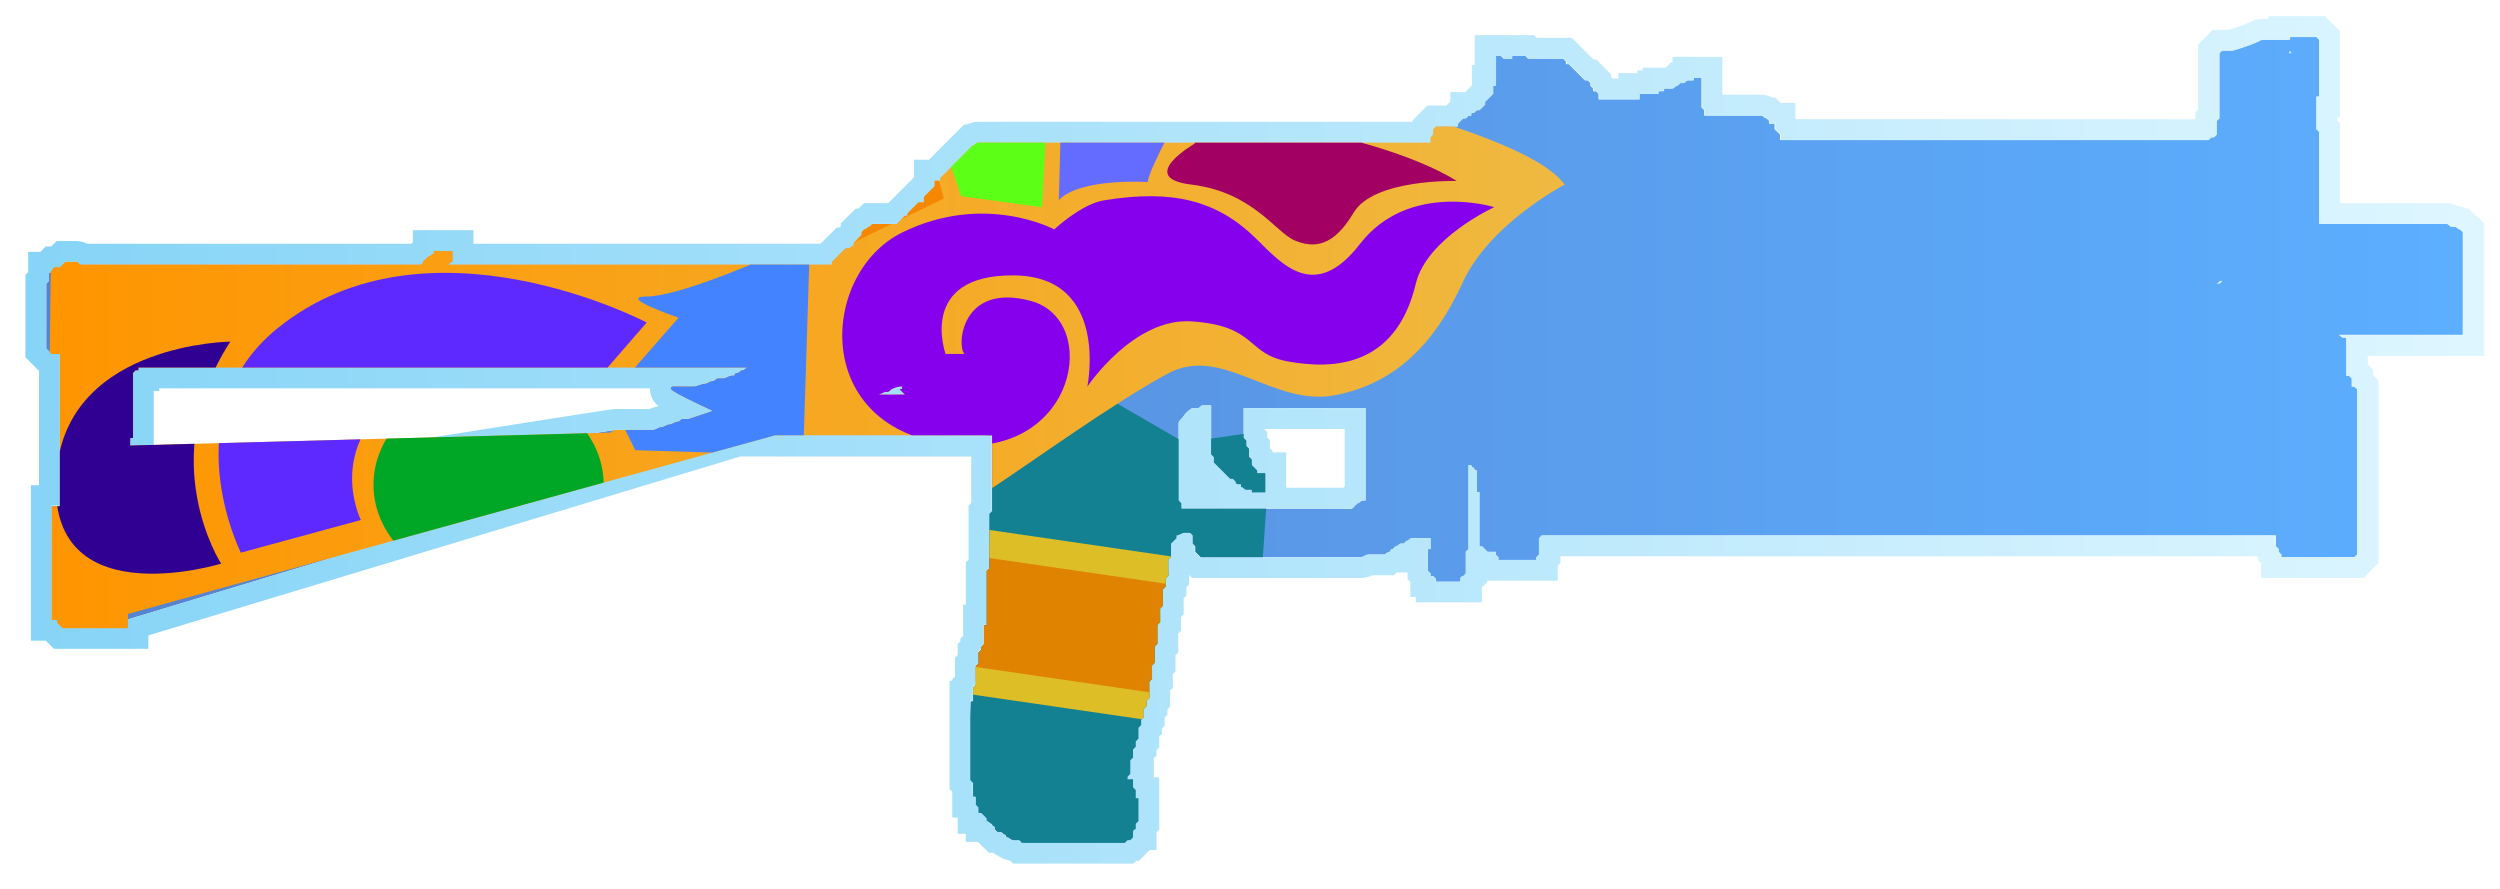 <?xml version="1.0" encoding="utf-8"?>
<!-- Generator: Adobe Illustrator 16.0.0, SVG Export Plug-In . SVG Version: 6.00 Build 0)  -->
<!DOCTYPE svg PUBLIC "-//W3C//DTD SVG 1.0//EN" "http://www.w3.org/TR/2001/REC-SVG-20010904/DTD/svg10.dtd">
<svg version="1.0" id="图层_1" xmlns="http://www.w3.org/2000/svg" xmlns:xlink="http://www.w3.org/1999/xlink" x="0px" y="0px"
	 width="90px" height="32px" viewBox="0 0 90 32" enable-background="new 0 0 90 32" xml:space="preserve">
<g>
	<g>
		<linearGradient id="SVGID_1_" gradientUnits="userSpaceOnUse" x1="1.666" y1="15.816" x2="89.026" y2="15.816">
			<stop  offset="0" style="stop-color:#5782CE"/>
			<stop  offset="0.99" style="stop-color:#5CAEFF"/>
		</linearGradient>
		<path fill="url(#SVGID_1_)" d="M88.56,8.257c-0.098,0-0.098-0.097-0.194-0.097h-0.099c-0.097,0-0.097-0.098-0.195-0.098
			c-1.56,0-3.022,0-4.583,0V7.964V7.867V7.77V7.672V7.575V7.477V7.379V7.282V7.185V7.087V6.989V6.892V6.794V6.697V6.599V6.501V6.404
			V6.306V6.209V6.112V6.014V5.917V5.819V5.722V5.624V5.526V5.429V5.331V5.234V5.136V5.039V4.941V4.843V4.746l-0.098-0.097V4.551
			V4.454V4.356V4.259V4.161V4.063V3.966V3.868V3.771V3.673V3.576V3.478h0.098V3.38V3.283V3.186V3.089V2.991V2.894V2.796V2.699V2.601
			V2.503V2.406V2.309V2.211V2.113V2.016V1.918V1.821V1.723V1.625V1.528V1.431l-0.098-0.097h-0.098h-0.098h-0.098
			c-0.195,0-0.391,0-0.585,0c0,0,0,0-0.098,0v0.097c-0.39,0-0.683,0-0.976,0c-0.097,0-0.097,0.098-1.072,0.39
			c-0.098,0-0.195,0-0.292,0h-0.099L79.88,1.918v0.098v0.098v0.098v0.098v0.097v0.098v0.098v0.098v0.098v0.097v0.098v0.098v0.097
			v0.098V3.38v0.098v0.098v0.098v0.098v0.097v0.098v0.098v0.098v0.098l-0.099,0.097v0.098v0.098v0.098v0.097v0.097l-0.097,0.098
			h-0.098l-0.098,0.098c-5.07,0-10.239,0-15.312,0h-0.097V4.941V4.843l-0.098-0.097l-0.098-0.097V4.551V4.454h-0.097H63.69V4.356
			l-0.097-0.097c-0.098,0-0.098-0.098-0.195-0.098s-0.098,0-0.195,0h-0.098c-0.585,0-1.17,0-1.755,0V4.063V3.966l-0.099-0.098V3.771
			V3.673V3.576V3.478V3.38V3.283V3.186V3.089V2.991V2.894V2.796h-0.097c0,0,0,0-0.098,0H60.96v0.097c-0.098,0-0.098,0-0.195,0
			c-0.097,0-0.097,0.098-0.194,0.098h-0.098l-0.098,0.098c-0.098,0-0.098,0.097-0.195,0.097c-0.097,0-0.097,0-0.195,0h-0.097v0.098
			c-0.099,0-0.099,0-0.195,0V3.38c-0.098,0-0.098,0-0.195,0s-0.098,0-0.195,0s-0.098,0-0.194,0H59.01v0.098v0.098
			c-0.488,0-0.976,0-1.463,0V3.478V3.38l-0.098-0.097c0,0,0,0-0.098,0V3.186l-0.098-0.097V2.991l-0.097-0.098h-0.099l-0.097-0.097
			l-0.099-0.098l-0.097-0.098l-0.098-0.098l-0.098-0.098l-0.098-0.097h-0.098V2.211l-0.098-0.098c0,0,0,0-1.267,0l-0.098-0.098
			h-0.098c-0.097,0-0.195,0-0.292,0c0,0,0,0-0.098,0v0.098h-0.098c-0.097,0-0.097,0-0.195,0l-0.097-0.098h-0.099h-0.097v1.073
			c0,0,0,0-0.098,0v0.097v0.098V3.38l-0.098,0.098l-0.098,0.098l-0.098,0.098v0.098l-0.098,0.097l-0.097,0.098h-0.099l-0.097,0.098
			h-0.099v0.098h-0.097L52.77,4.259h-0.099l-0.097,0.097l-0.099,0.098v0.098c-0.097,0-0.292,0-0.39,0h-0.098h-0.098h-0.097h-0.099
			l-0.097,0.098v0.097v0.097L51.5,4.941v0.098v0.098c-5.266,0-10.629,0-15.896,0h-0.097h-0.098c-0.098,0-0.098,0-0.195,0
			s-0.098,0.098-0.194,0.098l-0.098,0.097l-0.098,0.098l-0.098,0.098l-0.098,0.098l-0.097,0.098l-0.098,0.097l-0.098,0.098
			l-0.098,0.098l-0.098,0.098l-0.097,0.098l-0.098,0.097l-0.098,0.098v0.098h-0.098h-0.098v0.098v0.098l-0.097,0.097l-0.097,0.098
			l-0.098,0.098l-0.098,0.098v0.098v0.097h-0.098h-0.097l-0.098,0.098l-0.098,0.098l-0.098,0.098l-0.098,0.098V7.77h-0.097
			l-0.098,0.097l-0.098,0.098l-0.098,0.098c-0.195,0-0.487,0-0.682,0h-0.098h-0.098L31.313,8.16c-0.098,0-0.098,0.097-0.195,0.097
			l-0.098,0.098v0.098L30.923,8.55l-0.098,0.098l-0.098,0.097v0.098c-0.097,0-0.097,0.098-0.195,0.098h-0.098l-0.097,0.098
			L30.24,9.135l-0.097,0.097L30.045,9.33l-0.098,0.097v0.098c-0.195,0-0.39,0-0.585,0h-0.098h-0.097c-0.39,0-0.78,0-1.17,0H27.9
			h-0.098c-0.682,0-1.268,0-1.951,0h-0.097c-0.292,0-0.585,0-0.975,0h-0.098c-0.975,0-1.951,0-2.926,0h-0.098
			c-0.098,0-0.195,0-0.292,0h-0.098c-0.877,0-1.853,0-2.731,0H18.44c-0.098,0-0.293,0-0.391,0h-0.097c-0.097,0-0.292,0-0.39,0
			h-0.097c-0.195,0-0.293,0-0.488,0c-0.098,0-0.195,0-0.293,0h-0.098H16.49h-0.097h-0.098c-0.098,0-0.098,0-0.098,0H16.1
			c0.098,0,0.098-0.098,0.195-0.098V9.33V9.232V9.135V9.038c0,0,0,0-0.098,0H16.1c-0.097,0-0.097,0-0.195,0s-0.098,0-0.195,0h-0.098
			v0.098c-0.097,0-0.097,0.097-0.195,0.097L15.319,9.33l-0.098,0.097c0,0,0,0.098-0.098,0.098h-0.097c-0.098,0-0.098,0-0.195,0
			c-0.098,0-0.098,0-0.195,0H14.54c-1.073,0-2.146,0-3.219,0h-0.098c-0.195,0-0.39,0-0.585,0c-0.098,0-0.098,0-0.195,0
			c-2.048,0-3.998,0-5.949,0c-0.488,0-1.073,0-1.561,0c-0.097,0-0.097-0.098-0.195-0.098c0,0,0,0-0.098,0c0,0,0,0-0.098,0H2.446
			H2.349L2.251,9.525L2.154,9.623H2.056H1.958L1.861,9.72c0,0,0,0.098-0.098,0.098v0.098v0.098v0.098l-0.098,0.097v0.098v0.098V10.5
			v0.098v0.097v0.098v0.098v0.097v0.098v0.097v0.098v0.098v0.098v0.098v0.097v0.098v0.098v0.098v0.098v0.097v0.098v0.098v0.097
			v0.098l0.098,0.097l0.098,0.098c0.097,0,0.097,0,0.195,0h0.098c0,0.098,0,0.098,0,0.098v0.098v0.098v0.097v0.098v0.098v0.098
			v0.098v0.097v0.098v0.098v0.098v0.097v0.097v0.097v0.098v0.098v0.098v0.097v0.098v0.098v0.098v0.098v0.097v0.098v0.099v0.097
			v0.099v0.097v0.099v0.097v0.098v0.098v0.098v0.098v0.098v0.096v0.098v0.098v0.098v0.098v0.098v0.098v0.098v0.098v0.098v0.098
			v0.098v0.098v0.098v0.098v0.096v0.098v0.098v0.098v0.098c-0.098,0-0.098,0-0.195,0H1.861v3.998v0.098c0.097,0,0.097,0,0.195,0
			v0.098l0.098,0.098l0.098,0.098h0.098h0.097h0.097h0.098h0.098h0.098h0.195h0.098h0.098h0.098h0.097h0.098h0.098h0.098h0.39h0.098
			h0.098h0.097h0.098h0.098c0,0,0-0.01,0.033-2.342H4.592c0-0.098,0-0.098,0-0.098h0.035C4.629,20,4.631,19.844,4.634,19.668H4.592
			c0,0,0.002-0.002,0.042-0.043c0.014-0.949,0.031-2.199,0.055-3.858h0.098v-1.658v-0.682l0.097-0.098h0.098v-0.098
			c7.314,0,14.628,0,21.943,0c-0.098,0-0.098,0.098-0.195,0.098c-0.098,0-0.098,0.098-0.195,0.098s-0.098,0.098-0.098,0.098
			c-0.098,0-0.098,0-0.098,0c-0.097,0-0.195,0.097-0.292,0.097s-0.098,0-0.195,0c-0.097,0-0.097,0.098-0.194,0.098
			c-0.098,0-0.195,0.098-0.293,0.098c-0.097,0-0.292,0.098-0.39,0.098s-0.098,0-0.195,0h-0.098c-0.098,0-0.098,0-0.195,0
			s-0.195,0-0.292,0c-0.097,0.097-0.195,0.097,1.463,0.877l-0.878,0.292c-0.098,0-0.098,0-0.098,0h-0.098
			c-0.098,0-0.098,0.098-0.195,0.098c-0.097,0-0.195,0.099-0.292,0.099c-0.098,0-0.195,0.097-0.292,0.097
			c-0.098,0-0.195,0.099-0.293,0.099s-0.098,0-0.195,0h-0.098c-0.098,0-0.195,0-0.293,0c-0.097,0-0.097,0-0.195,0
			c-0.097,0-0.097,0-0.097,0c-0.098,0-0.098,0-0.195,0h-0.097h-0.098h-0.098c-0.098,0-17.533,2.768-17.63,2.768
			c-0.097,0-0.074,4.133-0.172,4.133l22.191-6.705h-4.486h0.098h0.098h0.098h0.098h0.097h0.098h0.097h0.098h0.098h0.097h0.098h0.098
			h0.098h0.098h0.097h0.098h0.098h0.098h0.098h0.097h0.098h0.097h0.098h0.098h0.097h0.098h0.098h0.098h0.098h0.097h0.098h0.098
			c0,0,0,0,0.098,0h0.098h0.097h0.098h0.098h0.097h0.098h0.097h0.098h0.098h0.098h0.098h0.097h0.098h0.098h0.098h0.098h0.097h0.098
			h0.098h0.098h0.097h0.097h0.098h0.098h0.098h0.098H27.9h0.098h0.098h0.098h0.098h0.097h0.098h0.098h0.098h0.097h0.097h0.097h0.098
			h0.098h0.098h0.097h0.098h0.098h0.098h0.098h0.097h0.098h0.098h0.098h0.098h0.097h0.097h0.098h0.098h0.098h0.097h0.098h0.098
			h0.098h0.098h0.097h0.098h0.098h0.098h0.098h0.097h0.098h0.097h0.098h0.098h0.097h0.098h0.098h0.098c0.098,0,0.195,0,0.292,0
			h0.098h0.098h0.39h0.097c0.195,0,0.39,0,0.488,0h0.098h0.097h0.098h0.098h0.098h0.098h0.097h0.098h0.098h0.098h0.097h0.097h0.098
			h0.098h0.098h0.098h0.097v0.097v1.659v0.293v0.096v0.098v0.1v0.096v0.098v0.098V18.4l-0.097,0.098v0.098v0.098v0.098v0.098v0.098
			v0.098v0.098v0.096v0.1v0.096v0.098v0.098v0.096v0.1v0.098v0.098v0.096v0.098v0.098v0.1l-0.098,0.096v0.098v0.098v0.098v0.098
			v0.098v0.098v0.096v0.1v0.098v0.098v0.096v0.098v0.098v0.1v0.096v0.098v0.098v0.098v0.098v0.098h-0.098v0.098v0.096v0.1v0.098
			v0.098v0.096v0.098l-0.098,0.098v0.1l-0.098,0.096v0.098v0.098v0.098v0.098l-0.097,0.098v0.098v0.096v0.1v0.098v0.098v0.096v0.098
			l-0.097,0.098v0.1v0.096v0.098v0.098v0.098h-0.098v0.098v0.098v0.098v0.098v0.098v0.098v0.098v0.096v0.098v0.098v0.1v0.096v0.098
			v0.098v0.098v0.098v0.098v0.098v0.098v0.098v0.098v0.098v0.096v0.098v0.098v0.1v0.096v0.098v0.098l0.098,0.098v0.098v0.098v0.098
			v0.098v0.098h0.097v0.098v0.098v0.096l0.097,0.098v0.098v0.1h0.098l0.098,0.096l0.098,0.098v0.098
			c0.098,0,0.098,0.098,0.195,0.098c0,0,0,0.098,0.098,0.098v0.098l0.098,0.098h0.098c0.098,0,0.098,0.098,0.195,0.098
			c0,0,0,0.098,0.098,0.098c0,0,0.098,0.098,0.195,0.098s0.098,0,0.194,0l0.098,0.098c0.098,0,0.098,0,0.195,0s0.098,0,0.195,0
			c0,0,0,0,0.098,0s0.195,0,0.293,0c0.097,0,0.097,0,0.195,0c0.195,0,0.39,0,0.585,0c0,0,0,0,0.098,0c0.292,0,0.683,0,1.073,0
			c0,0,0,0,0.097,0c0.292,0,0.487,0,0.682,0c0,0,0,0,0.098,0h0.098l0.097-0.098h0.098l0.098-0.098v-0.098v-0.098
			c0,0,0-0.098,0.098-0.098v-0.098v-0.098l0.098-0.098V29.42v-0.098v-0.096v-0.1v-0.098v-0.098v-0.096v-0.098h-0.098v-0.098v-0.098
			v-0.098l-0.098-0.098V28.25v-0.098v-0.098h-0.098h-0.098v-0.098l0.098-0.098v-0.096v-0.1v-0.098v-0.098v-0.096l0.098-0.098v-0.098
			V27.08v-0.098l0.098-0.098v-0.098v-0.098l0.098-0.098v-0.098v-0.098v-0.096v-0.1l0.097-0.098v-0.098V25.91l0.098-0.098v-0.098
			v-0.098V25.52l0.098-0.098v-0.098v-0.098l0.097-0.098v-0.098v-0.098v-0.096v-0.1v-0.098v-0.098l0.098-0.096V24.35v-0.098v-0.1
			v-0.096v-0.098l0.097-0.098v-0.098v-0.098v-0.098v-0.098v-0.096v-0.1l0.098-0.098V23.08v-0.096v-0.098v-0.098v-0.1v-0.096v-0.098
			l0.098-0.098v-0.098v-0.098v-0.098v-0.098v-0.096l0.098-0.1v-0.098v-0.098v-0.096v-0.098v-0.098v-0.1l0.097-0.096v-0.098v-0.098
			v-0.098l0.098-0.098v-0.098v-0.098v-0.096v-0.1v-0.098v-0.098l0.098-0.096v-0.098v-0.098v-0.1v-0.096V19.57l0.098-0.098
			l0.098-0.096v-0.1c0.097,0,0.195-0.096,0.292-0.096c0,0,0,0,0.098,0h0.098l0.097,0.096v0.1v0.096v0.098l0.098,0.098v0.096v0.1
			l0.098,0.098l0.098,0.098c0.098,0,0.098,0,0.195,0c1.366,0,2.829,0,4.292,0c0,0,0,0,0.098,0c0.195,0,0.391,0,0.585,0h0.098
			c0.097,0,0.097,0,0.195,0h0.097c0,0,0,0,0.099,0h0.097c0.098,0,0.195-0.098,0.293-0.098c0,0,0,0,0.098,0s0.194,0,0.293,0
			c0,0,0,0,0.097,0h0.098c0,0,0.098-0.098,0.194-0.098c0,0,0-0.1,0.099-0.1l0.097-0.096c0.099,0,0.099-0.098,0.195-0.098h0.098
			l0.098-0.098c0.098,0,0.098-0.096,0.195-0.096h0.098h0.097c0.099,0,0.099,0,0.195,0c0.099,0,0.099,0,0.195,0H51.5
			c0,0.096,0,0.096,0,0.096v0.098v0.098v0.096h-0.097v0.1v0.098v0.098v0.096v0.098v0.098v0.1v0.096l0.097,0.098v0.098h0.099
			l0.097,0.098v0.098c0.099,0,0.099,0,0.195,0h0.098c0,0,0,0,0.098,0s0.293,0,0.39,0c0,0,0,0,0.099,0v-0.098
			c0,0,0-0.098,0.097-0.098l0.099-0.098v-0.098v-0.096v-0.1v-0.098v-0.098v-0.096v-0.098v-0.098l0.097-0.1v-0.096V19.57v-0.098
			v-0.096v-0.1v-0.096v-0.098v-0.098v-0.098v-0.098v-0.098v-0.098v-0.098V18.4v-0.098v-0.098v-0.098v-0.096v-0.1v-0.098v-0.096
			v-0.098v-0.098v-0.098v-0.098V17.23v-0.098v-0.098v-0.098V16.84v-0.098h0.097c0,0,0,0.098,0.099,0.098c0,0,0,0.098,0.097,0.098
			v0.098v0.098v0.098v0.098v0.098v0.098v0.098v0.098h0.099v0.096v0.098v0.1v0.096v0.098v0.098V18.4v0.098v0.098v0.098v0.098v0.098
			v0.098v0.098v0.098v0.096v0.1v0.096v0.098v0.098h0.097l0.098,0.096l0.098,0.1c0.098,0,0.098,0,0.195,0c0,0,0,0,0.098,0v0.098
			l0.097,0.098v0.096c0.099,0,0.099,0,0.195,0c0.293,0,0.683,0,0.976,0c0,0,0,0,0.098,0h0.098v-0.096l0.097-0.098v-0.098v-0.1
			v-0.096V19.57v-0.098v-0.096l0.099-0.1c8.873,0,17.65,0,26.428,0v0.1v0.096v0.098v0.098l0.098,0.096v0.1l0.098,0.098v0.098
			c0.097,0,0.097,0,0.195,0c0,0,0.097,0,0.194,0c0,0,0,0,0.098,0c0.585,0,1.268,0,1.854,0c0,0,0,0,0.097,0h0.098c0,0,0,0,0.098,0
			l0.098-0.098v-0.098v-0.1v-0.096V19.57v-0.098v-0.096v-0.1v-0.096v-0.098v-0.098v-0.098v-0.098v-0.098v-0.098v-0.098V18.4v-0.098
			v-0.098v-0.098v-0.096v-0.1v-0.098v-0.096v-0.098v-0.098v-0.098v-0.098V17.23v-0.098v-0.098v-0.098V16.84v-0.098v-0.098v-0.096
			v-0.1v-0.098v-0.096v-0.098V16.06v-0.098v-0.098v-0.098V15.67v-0.099v-0.097v-0.099v-0.097v-0.099v-0.098v-0.097v-0.098v-0.098
			v-0.098v-0.098v-0.097v-0.098v-0.098v-0.098v-0.097v-0.097l-0.098-0.097h-0.098v-0.098v-0.098v-0.098l-0.098-0.097h-0.097v-0.098
			v-0.098v-0.098v-0.098v-0.097v-0.098v-0.098v-0.098v-0.098v-0.097v-0.098v-0.097v-0.098v-0.098h-0.099
			c-0.097,0-0.097-0.097-0.195-0.097c0.099,0,0.099,0,0.195,0c0,0,0,0,0.099,0c1.364,0,2.633,0,3.998,0c0,0,0,0,0.098,0h0.098
			v-0.098v-0.098v-0.098V11.67v-0.097v-0.098v-0.098V11.28v-0.098v-0.097v-0.098v-0.097v-0.098v-0.098v-0.097V10.5v-0.098v-0.098
			v-0.098V10.11v-0.098V9.915V9.817V9.72V9.623V9.525V9.427V9.33V9.232V9.135V9.038V8.94V8.842V8.745V8.647V8.55V8.452V8.354
			L88.56,8.257z M32.483,14.206h-0.098h-0.098c-0.195,0-0.39,0-0.585,0h-0.097c0.097,0,0.195-0.097,0.292-0.097
			c0.097,0,0.097,0,0.195-0.097c0.195-0.097,0.292-0.097,0.39-0.097c0,0.097,0,0.097-0.098,0.097
			c0.098,0.097,0.098,0.097,0.195,0.194H32.483z M49.16,14.791v0.292v0.098v0.099v0.097v0.099v0.097v0.099v0.097v0.098v0.098v0.098
			v0.098v0.098v0.096v0.098v0.098v0.098v0.098v0.098v0.098v0.098v0.098v0.098v0.098v0.098v0.098v0.098v0.098v0.096v0.098v0.098
			h-0.098c-0.098,0-0.098,0.098-0.194,0.098l-0.099,0.098l-0.097,0.098c-0.099,0-0.099,0-0.195,0H48.38h-0.098h-0.097h-0.099H47.99
			c-0.098,0-0.195,0-0.293,0s-0.098,0-0.195,0c-0.292,0-0.487,0-0.78,0h-0.098c-1.364,0-2.73,0-4.096,0v-0.098v-0.098l-0.098-0.098
			v-0.098v-0.098v-0.096v-0.098v-0.098v-0.098v-0.098V17.23v-0.098v-0.098v-0.098V16.84v-0.098v-0.098v-0.098v-0.098v-0.098v-0.096
			v-0.098V16.06v-0.098v-0.098v-0.098V15.67v-0.099v-0.097v-0.099v-0.097c0-0.099,0-0.099,0.098-0.196
			c0.098-0.097,0.098-0.194,0.39-0.39c0.098,0,0.098,0,0.195,0s0.098-0.098,0.195-0.098h0.097c0.098,0,0.098,0,0.195,0v0.098v0.098
			v0.098v0.098v0.097v0.098v0.099v0.097v0.099v0.097v0.099v0.097v0.098v0.098v0.098v0.098v0.098v0.096l0.098,0.098v0.098v0.098
			l0.098,0.098l0.097,0.098l0.098,0.098l0.098,0.098l0.098,0.098l0.098,0.098c0,0,0,0,0.097,0l0.097,0.098c0,0,0,0.098,0.098,0.098
			c0,0,0,0,0.098,0v0.098c0.098,0,0.098,0.098,0.195,0.098c0.098,0,0.098,0,0.195,0v0.098c0,0,0,0,0.097,0c0.099,0,0.195,0,0.294,0
			h0.097v-0.098v-0.098v-0.098v-0.098V17.23v-0.098v-0.098h-0.097h-0.099H45.26v-0.098l-0.099-0.098l-0.097-0.098v-0.098v-0.098
			l-0.098-0.098v-0.098v-0.096v-0.098l-0.098-0.098v-0.098v-0.098l-0.097-0.098V15.67v-0.099v-0.097v-0.099v-0.097v-0.099v-0.098
			v-0.097v-0.098v-0.098v-0.098c1.463,0,2.926,0,4.389,0V14.791z M79.781,10.208c0.099,0,0.099-0.097,0.195-0.097
			C79.977,10.208,79.88,10.208,79.781,10.208z M82.415,1.918C82.415,1.821,82.513,1.821,82.415,1.918
			C82.513,1.821,82.513,1.918,82.415,1.918z"/>
		<linearGradient id="SVGID_2_" gradientUnits="userSpaceOnUse" x1="0.916" y1="15.816" x2="89.407" y2="15.816">
			<stop  offset="0" style="stop-color:#86D4F7"/>
			<stop  offset="1" style="stop-color:#DEF6FF"/>
		</linearGradient>
		<path fill="url(#SVGID_2_)" d="M83.391,1.333l0.098,0.097v0.098v0.097v0.098v0.098v0.097v0.098v0.098v0.098v0.098v0.097v0.098
			v0.098v0.098v0.098v0.097v0.098v0.098v0.097v0.098V3.38v0.098h-0.098v0.098v0.098v0.098v0.097v0.098v0.098v0.098v0.098v0.097
			v0.098v0.098v0.098l0.098,0.097v0.097v0.098v0.098v0.098v0.098v0.097v0.098v0.098v0.098v0.098v0.097v0.098v0.098v0.098v0.098
			v0.097v0.098v0.098v0.098v0.098v0.097v0.098v0.098v0.098v0.098v0.097v0.098v0.098v0.098v0.098V7.77v0.097v0.098v0.098
			c1.561,0,3.023,0,4.583,0c0.099,0,0.099,0.098,0.195,0.098h0.099c0.097,0,0.097,0.097,0.194,0.097l0.098,0.098v0.098V8.55v0.098
			v0.097v0.098V8.94v0.098v0.098v0.097V9.33v0.097v0.098v0.098V9.72v0.098v0.098v0.098v0.098v0.097v0.098v0.098V10.5v0.098v0.097
			v0.098v0.098v0.097v0.098v0.097v0.098v0.098v0.098v0.098v0.097v0.098v0.098v0.098v0.098H88.56c-0.098,0-0.098,0-0.098,0
			c-1.365,0-2.634,0-3.998,0c-0.099,0-0.099,0-0.099,0c-0.097,0-0.097,0-0.195,0c0.099,0,0.099,0.097,0.195,0.097h0.099v0.098v0.098
			v0.097v0.098v0.097v0.098v0.098v0.098v0.098v0.097v0.098v0.098v0.098v0.098h0.097l0.098,0.097v0.098v0.098v0.098h0.098
			l0.098,0.097v0.097v0.097v0.098v0.098v0.098v0.097v0.098v0.098v0.098v0.098v0.097v0.098v0.099v0.097v0.099v0.097v0.099v0.097
			v0.098v0.098v0.098v0.098v0.098v0.096v0.098v0.1v0.096v0.098v0.098v0.098v0.098v0.098v0.098v0.098v0.098v0.098v0.098v0.098v0.096
			v0.098v0.1v0.096v0.098v0.098V18.4v0.098v0.098v0.098v0.098v0.098v0.098v0.098v0.098v0.096v0.1v0.096v0.098v0.098v0.096v0.1v0.098
			l-0.098,0.098c-0.098,0-0.098,0-0.098,0h-0.098c-0.097,0-0.097,0-0.097,0c-0.586,0-1.269,0-1.854,0c-0.098,0-0.098,0-0.098,0
			c-0.098,0-0.194,0-0.194,0c-0.099,0-0.099,0-0.195,0v-0.098l-0.098-0.098v-0.1l-0.098-0.096V19.57v-0.098v-0.096v-0.1
			c-8.777,0-17.555,0-26.428,0l-0.099,0.1v0.096v0.098v0.098v0.096v0.1v0.098l-0.097,0.098v0.096h-0.098c-0.098,0-0.098,0-0.098,0
			c-0.293,0-0.683,0-0.976,0c-0.097,0-0.097,0-0.195,0v-0.096l-0.097-0.098v-0.098c-0.098,0-0.098,0-0.098,0
			c-0.098,0-0.098,0-0.195,0l-0.098-0.1l-0.098-0.096h-0.097V19.57v-0.098v-0.096v-0.1v-0.096v-0.098v-0.098v-0.098v-0.098v-0.098
			v-0.098v-0.098V18.4v-0.098v-0.098v-0.098v-0.096v-0.1v-0.098v-0.096h-0.099v-0.098v-0.098v-0.098v-0.098V17.23v-0.098v-0.098
			v-0.098c-0.097,0-0.097-0.098-0.097-0.098c-0.099,0-0.099-0.098-0.099-0.098h-0.097v0.098v0.098v0.098v0.098v0.098v0.098v0.098
			v0.098v0.098v0.098v0.096v0.098v0.1v0.096v0.098v0.098V18.4v0.098v0.098v0.098v0.098v0.098v0.098v0.098v0.098v0.096v0.1v0.096
			v0.098v0.098v0.096l-0.097,0.1v0.098v0.098v0.096v0.098v0.098v0.1v0.096v0.098l-0.099,0.098c-0.097,0-0.097,0.098-0.097,0.098
			v0.098c-0.099,0-0.099,0-0.099,0c-0.097,0-0.292,0-0.39,0s-0.098,0-0.098,0h-0.098c-0.097,0-0.097,0-0.195,0v-0.098l-0.097-0.098
			H51.5v-0.098l-0.097-0.098v-0.096v-0.1v-0.098v-0.098v-0.096v-0.098v-0.098v-0.1H51.5v-0.096V19.57v-0.098c0,0,0,0,0-0.096h-0.097
			c-0.097,0-0.097,0-0.195,0c-0.097,0-0.097,0-0.195,0h-0.097h-0.098c-0.098,0-0.098,0.096-0.195,0.096l-0.098,0.098h-0.098
			c-0.097,0-0.097,0.098-0.195,0.098l-0.097,0.096c-0.099,0-0.099,0.1-0.099,0.1c-0.097,0-0.194,0.098-0.194,0.098h-0.098
			c-0.097,0-0.097,0-0.097,0c-0.099,0-0.195,0-0.293,0s-0.098,0-0.098,0c-0.098,0-0.195,0.098-0.293,0.098h-0.097
			c-0.099,0-0.099,0-0.099,0h-0.097c-0.099,0-0.099,0-0.195,0H48.38c-0.194,0-0.39,0-0.585,0c-0.098,0-0.098,0-0.098,0
			c-1.463,0-2.926,0-4.292,0c-0.097,0-0.097,0-0.195,0l-0.098-0.098l-0.098-0.098v-0.1v-0.096l-0.098-0.098v-0.098v-0.096v-0.1
			l-0.097-0.096h-0.098c-0.098,0-0.098,0-0.098,0c-0.098,0-0.195,0.096-0.292,0.096v0.1l-0.098,0.096l-0.098,0.098v0.098v0.096v0.1
			v0.098v0.098l-0.098,0.096v0.098v0.098v0.1v0.096v0.098v0.098l-0.098,0.098v0.098v0.098v0.098l-0.097,0.096v0.1v0.098v0.098v0.096
			v0.098v0.098l-0.098,0.1v0.096v0.098v0.098v0.098v0.098l-0.098,0.098v0.098v0.096v0.1v0.098v0.098v0.096v0.098l-0.098,0.098v0.1
			v0.096v0.098v0.098v0.098v0.098l-0.097,0.098v0.098v0.096v0.1v0.098v0.098l-0.098,0.096v0.098v0.098v0.1v0.096v0.098v0.098
			l-0.097,0.098v0.098v0.098l-0.098,0.098v0.098v0.098v0.098l-0.098,0.098v0.096v0.098l-0.097,0.098v0.1v0.096v0.098v0.098
			l-0.098,0.098v0.098v0.098l-0.098,0.098v0.098v0.098v0.098l-0.098,0.098v0.096v0.098v0.098v0.1v0.096l-0.098,0.098v0.098h0.098
			h0.098v0.098v0.098v0.098l0.098,0.098v0.098v0.098v0.098h0.098v0.098v0.096v0.098v0.098v0.1v0.096v0.098v0.098l-0.098,0.098v0.098
			v0.098c-0.098,0-0.098,0.098-0.098,0.098v0.098v0.098l-0.098,0.098h-0.098l-0.097,0.098h-0.098c-0.098,0-0.098,0-0.098,0
			c-0.195,0-0.39,0-0.682,0c-0.097,0-0.097,0-0.097,0c-0.391,0-0.781,0-1.073,0c-0.098,0-0.098,0-0.098,0c-0.195,0-0.39,0-0.585,0
			c-0.098,0-0.098,0-0.195,0c-0.098,0-0.195,0-0.293,0s-0.098,0-0.098,0c-0.097,0-0.097,0-0.195,0s-0.098,0-0.195,0l-0.098-0.098
			c-0.097,0-0.097,0-0.194,0s-0.195-0.098-0.195-0.098c-0.098,0-0.098-0.098-0.098-0.098c-0.097,0-0.097-0.098-0.195-0.098h-0.098
			l-0.098-0.098v-0.098c-0.098,0-0.098-0.098-0.098-0.098c-0.097,0-0.097-0.098-0.195-0.098V29.42l-0.098-0.098l-0.098-0.096h-0.098
			v-0.1v-0.098l-0.097-0.098v-0.096v-0.098v-0.098H35.02v-0.098v-0.098v-0.098V28.25v-0.098l-0.098-0.098v-0.098v-0.098v-0.096v-0.1
			v-0.098v-0.098v-0.096v-0.098v-0.098V27.08v-0.098v-0.098v-0.098v-0.098v-0.098v-0.098v-0.098v-0.096v-0.1v-0.098v-0.098V25.91
			v-0.098v-0.098v-0.098V25.52v-0.098v-0.098v-0.098h0.098v-0.098v-0.098v-0.098v-0.096v-0.1l0.097-0.098v-0.098v-0.096V24.35
			v-0.098v-0.1v-0.096v-0.098l0.097-0.098v-0.098v-0.098v-0.098v-0.098l0.098-0.096v-0.1l0.098-0.098V23.08v-0.096v-0.098v-0.098
			v-0.1v-0.096v-0.098h0.098v-0.098v-0.098v-0.098v-0.098v-0.098v-0.096v-0.1v-0.098v-0.098v-0.096v-0.098v-0.098v-0.1v-0.096
			v-0.098v-0.098v-0.098V20.74v-0.098v-0.098l0.098-0.096v-0.1v-0.098v-0.098v-0.096v-0.098v-0.098v-0.1v-0.096V19.57v-0.098v-0.096
			v-0.1v-0.096v-0.098v-0.098v-0.098v-0.098v-0.098v-0.098v-0.098l0.097-0.098v-0.098v-0.098v-0.098v-0.096v-0.1v-0.098v-0.096
			v-0.293v-1.659V15.67h-0.097h-0.098h-0.098h-0.098h-0.098h-0.097H35.02h-0.098h-0.098h-0.098h-0.097h-0.098h-0.098h-0.098h-0.098
			h-0.097h-0.098c-0.098,0-0.293,0-0.488,0h-0.097h-0.39h-0.098h-0.098c-0.098,0-0.195,0-0.292,0h-0.098h-0.098h-0.098h-0.097
			h-0.098h-0.098h-0.097h-0.098h-0.097h-0.098h-0.098h-0.098h-0.098h-0.097h-0.098h-0.098h-0.098h-0.098h-0.097H30.63h-0.098h-0.098
			h-0.097h-0.097h-0.098h-0.098h-0.098H29.85h-0.097h-0.098h-0.098H29.46h-0.098h-0.097h-0.098H29.07h-0.098h-0.097h-0.097h-0.097
			h-0.098h-0.098h-0.098h-0.097h-0.098h-0.098h-0.098H27.9h-0.097h-0.098h-0.098H27.51h-0.098h-0.097h-0.097H27.12h-0.098h-0.098
			h-0.097H26.73h-0.098h-0.098h-0.098H26.34h-0.098h-0.098h-0.098h-0.098h-0.097h-0.098h-0.097H25.56h-0.098h-0.097h-0.098
			c-0.098,0-0.098,0-0.098,0h-0.098h-0.098h-0.097h-0.098h-0.098h-0.098h-0.098h-0.097h-0.098h-0.098h-0.097h-0.098h-0.097h-0.098
			h-0.098h-0.098h-0.098h-0.097h-0.098h-0.098h-0.098h-0.098h-0.097h-0.098h-0.098h-0.097h-0.098h-0.097h-0.098h-0.098h-0.098
			h-0.098h4.486L4.596,22.299c0.004-0.294,0.013-0.879,0.029-2.047H4.592c0-0.098,0-0.098,0-0.098h0.035
			C4.629,20,4.631,19.844,4.634,19.668H4.592c0,0,0.002-0.002,0.042-0.043c0.006-0.409,0.013-0.873,0.02-1.402
			c1.648-0.249,17.399-2.748,17.492-2.748h0.098h0.098h0.097c0.098,0,0.098,0,0.195,0c0,0,0,0,0.097,0c0.098,0,0.098,0,0.195,0
			c0.098,0,0.195,0,0.293,0h0.098c0.097,0,0.097,0,0.195,0s0.195-0.099,0.293-0.099c0.097,0,0.195-0.097,0.292-0.097
			c0.097,0,0.195-0.099,0.292-0.099c0.098,0,0.098-0.098,0.195-0.098h0.098c0,0,0,0,0.098,0l0.878-0.292
			c-1.658-0.78-1.561-0.78-1.463-0.877c0.098,0,0.195,0,0.292,0s0.098,0,0.195,0h0.098c0.097,0,0.097,0,0.195,0
			s0.293-0.098,0.39-0.098c0.098,0,0.195-0.098,0.293-0.098c0.097,0,0.097-0.098,0.194-0.098c0.098,0,0.098,0,0.195,0
			s0.195-0.097,0.292-0.097c0,0,0,0,0.098,0c0,0,0-0.098,0.098-0.098s0.098-0.098,0.195-0.098c0.097,0,0.097-0.098,0.195-0.098
			c-7.315,0-14.629,0-21.943,0v0.098H4.884l-0.097,0.098v0.682v1.658H4.689c-0.014,0.944-0.025,1.757-0.035,2.456
			c-0.086,0.013-0.134,0.02-0.139,0.02c-0.097,0-0.075,4.074-0.17,4.132l-0.002,0.001c0,0,0.001,0,0.002-0.001l0.25-0.075
			c-0.004,0.293-0.004,0.295-0.004,0.295H4.494H4.396H4.299H4.202H4.104h-0.39H3.617H3.519H3.421H3.324H3.227H3.129H3.031H2.836
			H2.739H2.641H2.543H2.446H2.349H2.251l-0.098-0.098l-0.098-0.098v-0.098c-0.098,0-0.098,0-0.195,0v-0.098v-3.998h0.097
			c0.098,0,0.098,0,0.195,0v-0.098V18.01v-0.098v-0.098v-0.096v-0.098v-0.098v-0.098v-0.098V17.23v-0.098v-0.098v-0.098V16.84
			v-0.098v-0.098v-0.098v-0.098v-0.098v-0.096v-0.098V16.06v-0.098v-0.098v-0.098V15.67v-0.099v-0.097v-0.099v-0.097v-0.099v-0.098
			v-0.097v-0.098v-0.098v-0.098v-0.098v-0.097v-0.098v-0.098v-0.098v-0.097v-0.097v-0.097v-0.098v-0.098v-0.098v-0.097v-0.098
			v-0.098v-0.098v-0.098v-0.097v-0.098v-0.098c0,0,0,0,0-0.098H2.056c-0.098,0-0.098,0-0.195,0l-0.098-0.098l-0.098-0.097v-0.098
			v-0.097v-0.098v-0.098v-0.097v-0.098v-0.098v-0.098V11.67v-0.097v-0.098v-0.098V11.28v-0.098v-0.097v-0.098v-0.097v-0.098v-0.098
			v-0.097V10.5v-0.098v-0.098v-0.098l0.098-0.097v-0.098V9.915V9.817c0.098,0,0.098-0.098,0.098-0.098l0.097-0.097h0.098h0.098
			l0.098-0.098l0.098-0.098h0.097h0.097c0.098,0,0.098,0,0.098,0c0.098,0,0.098,0,0.098,0c0.098,0,0.098,0.098,0.195,0.098
			c0.488,0,1.073,0,1.561,0c1.951,0,3.901,0,5.949,0c0.098,0,0.098,0,0.195,0c0.195,0,0.39,0,0.585,0h0.098c1.073,0,2.146,0,3.219,0
			h0.097c0.098,0,0.098,0,0.195,0c0.097,0,0.097,0,0.195,0h0.097c0.098,0,0.098-0.098,0.098-0.098l0.098-0.097l0.098-0.098
			c0.098,0,0.098-0.097,0.195-0.097V9.038h0.098c0.098,0,0.098,0,0.195,0s0.098,0,0.195,0h0.098c0.098,0,0.098,0,0.098,0v0.098
			v0.097V9.33v0.097c-0.098,0-0.098,0.098-0.195,0.098h0.098c0,0,0,0,0.098,0h0.098h0.097h0.097h0.098c0.098,0,0.195,0,0.293,0
			c0.195,0,0.292,0,0.488,0h0.097c0.098,0,0.293,0,0.39,0h0.097c0.098,0,0.293,0,0.391,0h0.097c0.878,0,1.854,0,2.731,0h0.098
			c0.097,0,0.195,0,0.292,0h0.098c0.975,0,1.951,0,2.926,0h0.098c0.39,0,0.683,0,0.975,0h0.097c0.683,0,1.269,0,1.951,0H27.9h0.098
			c0.39,0,0.78,0,1.17,0h0.097h0.098c0.195,0,0.39,0,0.585,0V9.427l0.098-0.097l0.098-0.098l0.097-0.097l0.098-0.098l0.097-0.098
			h0.098c0.098,0,0.098-0.098,0.195-0.098V8.745l0.098-0.097l0.098-0.098l0.098-0.098V8.354l0.098-0.098
			c0.097,0,0.097-0.097,0.195-0.097l0.098-0.098h0.098h0.098c0.195,0,0.487,0,0.682,0l0.098-0.098l0.098-0.098l0.098-0.097h0.097
			V7.672l0.098-0.098l0.098-0.098l0.098-0.098l0.098-0.098h0.097h0.098V7.185V7.087l0.098-0.098l0.098-0.098l0.097-0.098
			l0.097-0.097V6.599V6.501h0.098h0.098V6.404l0.098-0.098l0.098-0.097l0.097-0.098l0.098-0.098l0.098-0.098l0.098-0.098
			l0.098-0.097l0.097-0.098l0.098-0.098l0.098-0.098l0.098-0.098l0.098-0.097c0.097,0,0.097-0.098,0.194-0.098s0.098,0,0.195,0
			h0.098h0.097c5.267,0,10.63,0,15.896,0V5.039V4.941l0.099-0.098V4.746V4.649l0.097-0.098h0.099h0.097h0.098h0.098
			c0.098,0,0.293,0,0.39,0V4.454l0.099-0.098l0.097-0.097h0.099l0.097-0.098h0.097V4.063h0.099l0.097-0.098h0.099l0.097-0.098
			l0.098-0.097V3.673l0.098-0.098l0.098-0.098l0.098-0.098V3.283V3.186V3.089c0.098,0,0.098,0,0.098,0V2.016h0.097h0.099
			l0.097,0.098c0.099,0,0.099,0,0.195,0h0.098V2.016c0.098,0,0.098,0,0.098,0c0.097,0,0.195,0,0.292,0h0.098l0.098,0.098
			c1.267,0,1.267,0,1.267,0l0.098,0.098v0.098h0.098l0.098,0.097l0.098,0.098l0.098,0.098l0.097,0.098l0.099,0.098l0.097,0.097
			h0.099l0.097,0.098v0.098l0.098,0.097v0.098c0.098,0,0.098,0,0.098,0l0.098,0.097v0.098v0.098c0.487,0,0.975,0,1.463,0V3.478V3.38
			h0.098c0.097,0,0.097,0,0.194,0s0.098,0,0.195,0s0.098,0,0.195,0V3.283c0.097,0,0.097,0,0.195,0V3.186h0.097
			c0.099,0,0.099,0,0.195,0c0.098,0,0.098-0.097,0.195-0.097l0.098-0.098h0.098c0.098,0,0.098-0.098,0.194-0.098
			c0.098,0,0.098,0,0.195,0V2.796h0.098c0.098,0,0.098,0,0.098,0h0.097v0.097v0.098v0.098v0.097v0.098V3.38v0.098v0.098v0.098v0.098
			v0.097l0.099,0.098v0.098v0.098c0.585,0,1.17,0,1.755,0h0.098c0.098,0,0.098,0,0.195,0s0.098,0.098,0.195,0.098l0.097,0.097v0.098
			h0.099h0.097v0.098v0.098l0.098,0.097l0.098,0.097v0.098v0.098h0.097c5.072,0,10.241,0,15.312,0l0.098-0.098h0.098l0.097-0.098
			V4.746V4.649V4.551V4.454V4.356l0.099-0.097V4.161V4.063V3.966V3.868V3.771V3.673V3.576V3.478V3.38V3.283V3.186V3.089V2.991V2.894
			V2.796V2.699V2.601V2.503V2.406V2.309V2.211V2.113V2.016V1.918l0.097-0.097h0.099c0.097,0,0.194,0,0.292,0
			c0.976-0.292,0.976-0.39,1.072-0.39c0.293,0,0.586,0,0.976,0V1.333c0.098,0,0.098,0,0.098,0c0.194,0,0.39,0,0.585,0h0.098h0.098
			H83.391 M82.415,1.918c0.065,0,0.087-0.043,0.065-0.043C82.47,1.875,82.447,1.886,82.415,1.918
			c0.049-0.048,0.049-0.073,0.036-0.073C82.439,1.845,82.415,1.87,82.415,1.918 M79.781,10.208c0.099,0,0.195,0,0.195-0.097
			C79.88,10.11,79.88,10.208,79.781,10.208 M31.606,14.206h0.097c0.195,0,0.39,0,0.585,0h0.098h0.098h0.098
			c-0.098-0.097-0.098-0.097-0.195-0.194c0.098,0,0.098,0,0.098-0.097c-0.098,0-0.195,0-0.39,0.097
			c-0.098,0.097-0.098,0.097-0.195,0.097C31.801,14.108,31.703,14.206,31.606,14.206 M42.528,18.303c1.365,0,2.731,0,4.096,0h0.098
			c0.293,0,0.488,0,0.78,0c0.098,0,0.098,0,0.195,0s0.195,0,0.293,0h0.097h0.099h0.097h0.098h0.098c0.097,0,0.097,0,0.195,0
			l0.097-0.098l0.099-0.098c0.097,0,0.097-0.098,0.194-0.098h0.098v-0.098v-0.098v-0.096v-0.098v-0.098v-0.098v-0.098V17.23v-0.098
			v-0.098v-0.098V16.84v-0.098v-0.098v-0.098v-0.098v-0.098v-0.096v-0.098V16.06v-0.098v-0.098v-0.098V15.67v-0.099v-0.097v-0.099
			v-0.097v-0.099v-0.098v-0.292v-0.098c-1.463,0-2.926,0-4.389,0v0.098v0.098v0.098v0.097v0.098v0.099v0.097v0.099v0.097v0.099
			v0.097l0.097,0.098v0.098v0.098l0.098,0.098v0.098v0.096v0.098l0.098,0.098v0.098v0.098l0.097,0.098l0.099,0.098v0.098h0.097
			h0.099h0.097v0.098v0.098v0.098v0.098v0.098v0.098v0.098h-0.097c-0.099,0-0.195,0-0.294,0c-0.097,0-0.097,0-0.097,0v-0.098
			c-0.098,0-0.098,0-0.195,0c-0.097,0-0.097-0.098-0.195-0.098v-0.098c-0.098,0-0.098,0-0.098,0c-0.098,0-0.098-0.098-0.098-0.098
			l-0.097-0.098c-0.097,0-0.097,0-0.097,0l-0.098-0.098l-0.098-0.098l-0.098-0.098l-0.098-0.098l-0.097-0.098l-0.098-0.098v-0.098
			v-0.098l-0.098-0.098v-0.096v-0.098V16.06v-0.098v-0.098v-0.098V15.67v-0.099v-0.097v-0.099v-0.097v-0.099v-0.098v-0.097v-0.098
			v-0.098v-0.098v-0.098c-0.098,0-0.098,0-0.195,0h-0.097c-0.098,0-0.098,0.098-0.195,0.098s-0.098,0-0.195,0
			c-0.292,0.195-0.292,0.293-0.39,0.39c-0.098,0.098-0.098,0.098-0.098,0.196v0.097v0.099v0.097v0.099v0.097v0.098v0.098v0.098
			v0.098v0.098v0.096v0.098v0.098v0.098v0.098v0.098v0.098v0.098v0.098v0.098v0.098v0.098v0.098v0.098v0.098v0.096v0.098v0.098
			l0.098,0.098v0.098V18.303 M83.7,0.583h-0.31h-0.098h-0.098h-0.098h-0.585h-0.098h-0.75v0.097h-0.226
			c-0.21,0-0.354,0.072-0.439,0.115c-0.073,0.037-0.237,0.119-0.744,0.275h-0.181h-0.099h-0.312l-0.22,0.221l-0.097,0.097
			L79.13,1.608v0.31v0.098v0.098v0.098v0.098v0.097v0.098v0.098v0.098v0.098v0.097v0.098v0.098v0.097v0.098V3.38v0.098v0.098v0.098
			v0.098v0.097v0.077l-0.099,0.097v0.247H64.636V3.704H64.1l-0.194-0.195h-0.107c-0.123-0.065-0.256-0.098-0.399-0.098h-0.195
			h-0.098h-1.104V3.38V3.283V3.186V3.089V2.991V2.894V2.796v-0.75h-0.75h-0.097h-0.098H60.96h-0.75v0.195h-0.048l-0.194,0.194h-0.08
			h-0.75v0.098h-0.195V2.63H58.26v0.195h-0.206l-0.05-0.05V2.683l-0.217-0.219L57.69,2.366L57.47,2.144h-0.101L57.3,2.073
			l-0.101-0.1l-0.098-0.098l-0.098-0.098l-0.098-0.097l-0.098-0.098l-0.22-0.22h-0.311h-0.956l-0.098-0.098h-0.311h-0.098h-0.292
			h-0.098H54.35h-0.313h-0.099h-0.097h-0.75v0.75v0.323h-0.098V3.07l-0.073,0.073l-0.073,0.073h-0.002l-0.097,0.098h-0.536v0.342
			L52.14,3.73l-0.071,0.071h-0.08h-0.098h-0.097h-0.099h-0.313l-0.221,0.222l-0.097,0.098L50.849,4.34v0.046H35.604h-0.097h-0.098
			h-0.195c-0.144,0-0.277,0.033-0.4,0.098H34.71l-0.219,0.218l-0.098,0.097l-0.099,0.099l-0.098,0.098l-0.098,0.098L34,5.193
			l-0.095,0.094l-0.099,0.099l-0.098,0.098l-0.098,0.098l-0.099,0.099L33.44,5.751h-0.537v0.635l-0.072,0.072l-0.073,0.073l0,0
			l-0.123,0.122l-0.122,0.123l0,0l-0.073,0.073l-0.098,0.098l-0.098,0.098l-0.098,0.098l-0.103,0.103l-0.067,0.067h-0.372h-0.098
			h-0.098H31.1l-0.195,0.195h-0.098l-0.22,0.22L30.49,7.824l-0.22,0.22v0.098L30.222,8.19h-0.099l-0.22,0.221l-0.097,0.098
			L29.71,8.605l-0.097,0.097L29.54,8.775h-0.178h-0.098h-0.097h-1.17H27.9h-0.098h-1.951h-0.097h-0.975h-0.098h-2.926h-0.098h-0.292
			h-0.098h-2.731H18.44h-0.391h-0.097h-0.39h-0.097h-0.42V8.288h-0.75h-0.098H16.1h-0.195h-0.195h-0.098h-0.75v0.439l-0.048,0.048
			h-0.177H14.54h-3.219h-0.098h-0.585h-0.195H4.494H3.138C3.015,8.71,2.882,8.677,2.739,8.677H2.641H2.543H2.446H2.349H2.039
			L1.843,8.873H1.648L1.453,9.067H1.014v0.731L0.916,9.896v0.312v0.098v0.098V10.5v0.098v0.097v0.098v0.098v0.097v0.098v0.097v0.098
			v0.098v0.098v0.098v0.097v0.098v0.098v0.098v0.098v0.097v0.098v0.098v0.097v0.098v0.312l0.221,0.22l0.098,0.097l0.096,0.096
			l0.073,0.073v0.08v0.098v0.097v0.098v0.098v0.098v0.097v0.097v0.097v0.098v0.098v0.098v0.097v0.098v0.098v0.098v0.098v0.097v0.098
			v0.099v0.097v0.099v0.097v0.099v0.097v0.098v0.098v0.098v0.098v0.098v0.096v0.098v0.098v0.098v0.098v0.098v0.098v0.098v0.098
			v0.098v0.098v0.098v0.029H1.111v0.75v3.998v0.098v0.75h0.537l0.073,0.073l0.22,0.22h0.311h0.098h0.097h0.097h0.098h0.098h0.098
			h0.195h0.098h0.098h0.098h0.097h0.098h0.098h0.098h0.39h0.098h0.098h0.097h0.098h0.098h0.741l0.006-0.486l21.307-6.438h0.084
			h0.098h0.097h0.098h0.098h0.098h0.097h0.097h0.098h0.098h0.098h0.098H27.9h0.098h0.098h0.098h0.098h0.097h0.098h0.098h0.098h0.097
			h0.097h0.097h0.098h0.098h0.098h0.097h0.098h0.098h0.098h0.098h0.097h0.098h0.098h0.098h0.098h0.097h0.097h0.098h0.098h0.098
			h0.097h0.098h0.098h0.098h0.098h0.097h0.098h0.098h0.098h0.098h0.097h0.098h0.097h0.098h0.098h0.097h0.098h0.098h0.098h0.292
			h0.098h0.098h0.39h0.097h0.488h0.098h0.097h0.098h0.098h0.098h0.098h0.097h0.098h0.098h0.03v1.006v0.293v0.096v0.098v0.1v0.079
			l-0.097,0.098v0.31v0.098v0.098v0.098v0.098v0.098v0.098v0.098v0.096v0.1v0.096v0.098v0.098v0.096v0.1v0.098v0.098v0.075
			l-0.098,0.096v0.315v0.098v0.098v0.098v0.098v0.098v0.098v0.096v0.1v0.098v0.098v0.096v0.098v0.031h-0.098v0.75v0.098v0.096v0.1
			v0.078l-0.098,0.098v0.095l-0.098,0.096v0.315v0.081l-0.097,0.098v0.31v0.098v0.096v0.1v0.079l-0.097,0.098v0.048h-0.098v0.75
			v0.098v0.098v0.098v0.098v0.098v0.098v0.098v0.096v0.098v0.098v0.1v0.096v0.098v0.098v0.098v0.098v0.098v0.098v0.098v0.098v0.098
			v0.098v0.096v0.098v0.098v0.1v0.096v0.098v0.098v0.311l0.098,0.098v0.08v0.098v0.75h0.194v0.586h0.293v0.291h0.439l0.073,0.073
			l0.098,0.098l0.22,0.22h0.154c0.06,0.05,0.126,0.092,0.199,0.123c0.106,0.07,0.249,0.138,0.418,0.161l0.106,0.106h0.311h0.195
			h0.195h0.098h0.293h0.195h0.585h0.098h1.073h0.097h0.682h0.098h0.098h0.312l0.097-0.098h0.097l0.22-0.22l0.098-0.098l0.073-0.073
			h0.244v-0.635l0.098-0.098v-0.311V29.42v-0.098v-0.096v-0.1v-0.098v-0.098v-0.096v-0.098v-0.75h-0.195v-0.402v-0.293l0.098-0.098
			V27l0.098-0.098v-0.311v-0.081l0.097-0.098v-0.192l0.098-0.098V25.83l0.098-0.098v-0.196l0.097-0.098v-0.31v-0.098v-0.098v-0.075
			l0.098-0.096v-0.315V24.35v-0.081l0.097-0.098v-0.31v-0.098v-0.098v-0.08l0.098-0.098v-0.311V23.08v-0.096v-0.098v-0.08
			l0.098-0.098v-0.311v-0.098v-0.082l0.098-0.1v-0.307v-0.098v-0.098v-0.076l0.097-0.096v-0.297l0.098-0.098V20.74v-0.041
			l0.11,0.109h0.311h0.195h4.292h0.098h0.585h0.098h0.195h0.097h0.099h0.097c0.181,0,0.324-0.054,0.419-0.098h0.265h0.097h0.098
			h0.311l0.098-0.098h0.402v0.24l0.097,0.098v0.539h0.195v0.195h0.75h0.195h0.098h0.098h0.39h0.099h0.75v-0.537l0.195-0.193v-0.051
			h0.419h0.195h0.976h0.098h0.098h0.75v-0.537l0.097-0.098v-0.242h25.071l0.053,0.052v0.095l0.098,0.098v0.537h0.75h0.195h0.194
			h0.098h1.854h0.097h0.098h0.098h0.311l0.22-0.22l0.098-0.098l0.22-0.22v-0.311v-0.098v-0.1v-0.096V19.57v-0.098v-0.096v-0.1
			v-0.096v-0.098v-0.098v-0.098v-0.098v-0.098v-0.098v-0.098V18.4v-0.098v-0.098v-0.098v-0.096v-0.1v-0.098v-0.096v-0.098v-0.098
			v-0.098v-0.098V17.23v-0.098v-0.098v-0.098V16.84v-0.098v-0.098v-0.096v-0.1v-0.098v-0.096v-0.098V16.06v-0.098v-0.098v-0.098
			V15.67v-0.099v-0.097v-0.099v-0.097v-0.099v-0.098v-0.097v-0.098v-0.098v-0.098v-0.098v-0.097v-0.098v-0.098v-0.098v-0.097v-0.097
			v-0.312l-0.195-0.194V13.31l-0.194-0.193v-0.08v-0.098v-0.098v-0.03h3.248h0.098h0.098h0.75v-0.75v-0.098v-0.098v-0.098V11.67
			v-0.097v-0.098v-0.098V11.28v-0.098v-0.097v-0.098v-0.097v-0.098v-0.098v-0.097V10.5v-0.098v-0.098v-0.098V10.11v-0.098V9.915
			V9.817V9.72V9.623V9.525V9.427V9.33V9.232V9.135V9.038V8.94V8.842V8.745V8.647V8.55V8.452V8.354V8.044l-0.22-0.22L89.09,7.727
			l-0.22-0.22h-0.106c-0.088-0.046-0.18-0.076-0.277-0.089c-0.127-0.07-0.266-0.105-0.415-0.105h-3.833v-0.03V7.185V7.087V6.989
			V6.892V6.794V6.697V6.599V6.501V6.404V6.306V6.209V6.112V6.014V5.917V5.819V5.722V5.624V5.526V5.429V5.331V5.234V5.136V5.039
			V4.941V4.843V4.746V4.435l-0.098-0.097V4.259V4.228h0.098v-0.75V3.38V3.283V3.186V3.089V2.991V2.894V2.796V2.699V2.601V2.503
			V2.406V2.309V2.211V2.113V2.016V1.918V1.821V1.723V1.625V1.528V1.431V1.119l-0.221-0.22L83.92,0.802L83.7,0.583L83.7,0.583z
			 M5.732,13.981h17.666c0,0.048,0.005,0.09,0.011,0.125c0.035,0.21,0.105,0.355,0.295,0.509c-0.02,0.008-0.037,0.017-0.053,0.024
			c-0.11,0.019-0.201,0.055-0.268,0.085h-0.067h-0.098h-0.293h-0.195h-0.097h-0.195h-0.097h-0.098h-0.098
			c-0.098,0-0.107,0-8.934,1.393c-3.121,0.493-6.241,0.986-7.795,1.228l0.012-0.829h0.108v-0.75v-1.658v-0.03h0.195V13.981
			L5.732,13.981z M45.521,15.443h2.889v0.031v0.097v0.099v0.097v0.098v0.098v0.098v0.098v0.098v0.096v0.098v0.098v0.098v0.098v0.098
			v0.098v0.098v0.098v0.098v0.098v0.098v0.08l-0.048,0.047h-0.08h-0.097h-0.099H47.99h-0.293h-0.195h-0.78h-0.098h-0.322v-0.029
			v-0.098v-0.098V17.23v-0.098v-0.098v-0.75h-0.487v-0.048l-0.098-0.098v-0.292l-0.098-0.098v-0.193l-0.098-0.098V15.443
			L45.521,15.443z"/>
	</g>
</g>
<g>
	<defs>
		<path id="SVGID_3_" d="M88.56,8.257c-0.098,0-0.098-0.097-0.194-0.097h-0.099c-0.097,0-0.097-0.098-0.195-0.098
			c-1.56,0-3.022,0-4.583,0V7.964V7.867V7.77V7.672V7.575V7.477V7.379V7.282V7.185V7.087V6.989V6.892V6.794V6.697V6.599V6.501V6.404
			V6.306V6.209V6.112V6.014V5.917V5.819V5.722V5.624V5.526V5.429V5.331V5.234V5.136V5.039V4.941V4.843V4.746l-0.098-0.097V4.551
			V4.454V4.356V4.259V4.161V4.063V3.966V3.868V3.771V3.673V3.576V3.478h0.098V3.38V3.283V3.186V3.089V2.991V2.894V2.796V2.699V2.601
			V2.503V2.406V2.309V2.211V2.113V2.016V1.918V1.821V1.723V1.625V1.528V1.431l-0.098-0.097h-0.098h-0.098h-0.098
			c-0.195,0-0.391,0-0.585,0c0,0,0,0-0.098,0v0.097c-0.39,0-0.683,0-0.976,0c-0.097,0-0.097,0.098-1.072,0.39
			c-0.098,0-0.195,0-0.292,0h-0.099L79.88,1.918v0.098v0.098v0.098v0.098v0.097v0.098v0.098v0.098v0.098v0.097v0.098v0.098v0.097
			v0.098V3.38v0.098v0.098v0.098v0.098v0.097v0.098v0.098v0.098v0.098l-0.099,0.097v0.098v0.098v0.098v0.097v0.097l-0.097,0.098
			h-0.098l-0.098,0.098c-5.07,0-10.239,0-15.312,0h-0.097V4.941V4.843l-0.098-0.097l-0.098-0.097V4.551V4.454h-0.097H63.69V4.356
			l-0.097-0.097c-0.098,0-0.098-0.098-0.195-0.098s-0.098,0-0.195,0h-0.098c-0.585,0-1.17,0-1.755,0V4.063V3.966l-0.099-0.098V3.771
			V3.673V3.576V3.478V3.38V3.283V3.186V3.089V2.991V2.894V2.796h-0.097c0,0,0,0-0.098,0H60.96v0.097c-0.098,0-0.098,0-0.195,0
			c-0.097,0-0.097,0.098-0.194,0.098h-0.098l-0.098,0.098c-0.098,0-0.098,0.097-0.195,0.097c-0.097,0-0.097,0-0.195,0h-0.097v0.098
			c-0.099,0-0.099,0-0.195,0V3.38c-0.098,0-0.098,0-0.195,0s-0.098,0-0.195,0s-0.098,0-0.194,0H59.01v0.098v0.098
			c-0.488,0-0.976,0-1.463,0V3.478V3.38l-0.098-0.097c0,0,0,0-0.098,0V3.186l-0.098-0.097V2.991l-0.097-0.098h-0.099l-0.097-0.097
			l-0.099-0.098l-0.097-0.098l-0.098-0.098l-0.098-0.098l-0.098-0.097h-0.098V2.211l-0.098-0.098c0,0,0,0-1.267,0l-0.098-0.098
			h-0.098c-0.097,0-0.195,0-0.292,0c0,0,0,0-0.098,0v0.098h-0.098c-0.097,0-0.097,0-0.195,0l-0.097-0.098h-0.099h-0.097v1.073
			c0,0,0,0-0.098,0v0.097v0.098V3.38l-0.098,0.098l-0.098,0.098l-0.098,0.098v0.098l-0.098,0.097l-0.097,0.098h-0.099l-0.097,0.098
			h-0.099v0.098h-0.097L52.77,4.259h-0.099l-0.097,0.097l-0.099,0.098v0.098c-0.097,0-0.292,0-0.39,0h-0.098h-0.098h-0.097h-0.099
			l-0.097,0.098v0.097v0.097L51.5,4.941v0.098v0.098c-5.266,0-10.629,0-15.896,0h-0.097h-0.098c-0.098,0-0.098,0-0.195,0
			s-0.098,0.098-0.194,0.098l-0.098,0.097l-0.098,0.098l-0.098,0.098l-0.098,0.098l-0.097,0.098l-0.098,0.097l-0.098,0.098
			l-0.098,0.098l-0.098,0.098l-0.097,0.098l-0.098,0.097l-0.098,0.098v0.098h-0.098h-0.098v0.098v0.098l-0.097,0.097l-0.097,0.098
			l-0.098,0.098l-0.098,0.098v0.098v0.097h-0.098h-0.097l-0.098,0.098l-0.098,0.098l-0.098,0.098l-0.098,0.098V7.77h-0.097
			l-0.098,0.097l-0.098,0.098l-0.098,0.098c-0.195,0-0.487,0-0.682,0h-0.098h-0.098L31.313,8.16c-0.098,0-0.098,0.097-0.195,0.097
			l-0.098,0.098v0.098L30.923,8.55l-0.098,0.098l-0.098,0.097v0.098c-0.097,0-0.097,0.098-0.195,0.098h-0.098l-0.097,0.098
			L30.24,9.135l-0.097,0.097L30.045,9.33l-0.098,0.097v0.098c-0.195,0-0.39,0-0.585,0h-0.098h-0.097c-0.39,0-0.78,0-1.17,0H27.9
			h-0.098c-0.682,0-1.268,0-1.951,0h-0.097c-0.292,0-0.585,0-0.975,0h-0.098c-0.975,0-1.951,0-2.926,0h-0.098
			c-0.098,0-0.195,0-0.292,0h-0.098c-0.877,0-1.853,0-2.731,0H18.44c-0.098,0-0.293,0-0.391,0h-0.097c-0.097,0-0.292,0-0.39,0
			h-0.097c-0.195,0-0.293,0-0.488,0c-0.098,0-0.195,0-0.293,0h-0.098H16.49h-0.097h-0.098c-0.098,0-0.098,0-0.098,0H16.1
			c0.098,0,0.098-0.098,0.195-0.098V9.33V9.232V9.135V9.038c0,0,0,0-0.098,0H16.1c-0.097,0-0.097,0-0.195,0s-0.098,0-0.195,0h-0.098
			v0.098c-0.097,0-0.097,0.097-0.195,0.097L15.319,9.33l-0.098,0.097c0,0,0,0.098-0.098,0.098h-0.097c-0.098,0-0.098,0-0.195,0
			c-0.098,0-0.098,0-0.195,0H14.54c-1.073,0-2.146,0-3.219,0h-0.098c-0.195,0-0.39,0-0.585,0c-0.098,0-0.098,0-0.195,0
			c-2.048,0-3.998,0-5.949,0c-0.488,0-1.073,0-1.561,0c-0.097,0-0.097-0.098-0.195-0.098c0,0,0,0-0.098,0c0,0,0,0-0.098,0H2.446
			H2.349L2.251,9.525L2.154,9.623H2.056H1.958L1.861,9.72c0,0,0,0.098-0.098,0.098v0.098v0.098v0.098l-0.098,0.097v0.098v0.098V10.5
			v0.098v0.097v0.098v0.098v0.097v0.098v0.097v0.098v0.098v0.098v0.098v0.097v0.098v0.098v0.098v0.098v0.097v0.098v0.098v0.097
			v0.098l0.098,0.097l0.098,0.098c0.097,0,0.097,0,0.195,0h0.098c0,0.098,0,0.098,0,0.098v0.098v0.098v0.097v0.098v0.098v0.098
			v0.098v0.097v0.098v0.098v0.098v0.097v0.097v0.097v0.098v0.098v0.098v0.097v0.098v0.098v0.098v0.098v0.097v0.098v0.099v0.097
			v0.099v0.097v0.099v0.097v0.098v0.098v0.098v0.098v0.098v0.096v0.098v0.098v0.098v0.098v0.098v0.098v0.098v0.098v0.098v0.098
			v0.098v0.098v0.098v0.098v0.096v0.098v0.098v0.098v0.098c-0.098,0-0.098,0-0.195,0H1.861v3.998v0.098c0.097,0,0.097,0,0.195,0
			v0.098l0.098,0.098l0.098,0.098h0.098h0.097h0.097h0.098h0.098h0.098h0.195h0.098h0.098h0.098h0.097h0.098h0.098h0.098h0.39h0.098
			h0.098h0.097h0.098h0.098c0,0,0-0.01,0.033-2.342H4.592c0-0.098,0-0.098,0-0.098h0.035C4.629,20,4.631,19.844,4.634,19.668H4.592
			c0,0,0.002-0.002,0.042-0.043c0.014-0.949,0.031-2.199,0.055-3.858h0.098v-1.658v-0.682l0.097-0.098h0.098v-0.098
			c7.314,0,14.628,0,21.943,0c-0.098,0-0.098,0.098-0.195,0.098c-0.098,0-0.098,0.098-0.195,0.098s-0.098,0.098-0.098,0.098
			c-0.098,0-0.098,0-0.098,0c-0.097,0-0.195,0.097-0.292,0.097s-0.098,0-0.195,0c-0.097,0-0.097,0.098-0.194,0.098
			c-0.098,0-0.195,0.098-0.293,0.098c-0.097,0-0.292,0.098-0.39,0.098s-0.098,0-0.195,0h-0.098c-0.098,0-0.098,0-0.195,0
			s-0.195,0-0.292,0c-0.097,0.097-0.195,0.097,1.463,0.877l-0.878,0.292c-0.098,0-0.098,0-0.098,0h-0.098
			c-0.098,0-0.098,0.098-0.195,0.098c-0.097,0-0.195,0.099-0.292,0.099c-0.098,0-0.195,0.097-0.292,0.097
			c-0.098,0-0.195,0.099-0.293,0.099s-0.098,0-0.195,0h-0.098c-0.098,0-0.195,0-0.293,0c-0.097,0-0.097,0-0.195,0
			c-0.097,0-0.097,0-0.097,0c-0.098,0-0.098,0-0.195,0h-0.097h-0.098h-0.098c-0.098,0-0.098,0.097-0.195,0.097
			c-0.097,0-17.448,0.471-17.545,0.471l-0.431,6.229L27.9,15.67h-5.754h0.098h0.098h0.098h0.097h0.098h0.097h0.098h0.098h0.097
			h0.098h0.098h0.098h0.098h0.097h0.098h0.098h0.098h0.098h0.097h0.098h0.097h0.098h0.098h0.097h0.098h0.098h0.098h0.098h0.097
			h0.098h0.098c0,0,0,0,0.098,0h0.098h0.097h0.098h0.098h0.097h0.098h0.097h0.098h0.098h0.098h0.098h0.097h0.098h0.098h0.098h0.098
			h0.097h0.098h0.098h0.098h0.097h0.097h0.098h0.098h0.098h0.098H27.9h0.098h0.098h0.098h0.098h0.097h0.098h0.098h0.098h0.097h0.097
			h0.097h0.098h0.098h0.098h0.097h0.098h0.098h0.098h0.098h0.097h0.098h0.098h0.098h0.098h0.097h0.097h0.098h0.098h0.098h0.097
			h0.098h0.098h0.098h0.098h0.097h0.098h0.098h0.098h0.098h0.097h0.098h0.097h0.098h0.098h0.097h0.098h0.098h0.098
			c0.098,0,0.195,0,0.292,0h0.098h0.098h0.39h0.097c0.195,0,0.39,0,0.488,0h0.098h0.097h0.098h0.098h0.098h0.098h0.097h0.098h0.098
			h0.098h0.097h0.097h0.098h0.098h0.098h0.098h0.097v0.097v1.659v0.293v0.096v0.098v0.1v0.096v0.098v0.098V18.4l-0.097,0.098v0.098
			v0.098v0.098v0.098v0.098v0.098v0.098v0.096v0.1v0.096v0.098v0.098v0.096v0.1v0.098v0.098v0.096v0.098v0.098v0.1l-0.098,0.096
			v0.098v0.098v0.098v0.098v0.098v0.098v0.096v0.1v0.098v0.098v0.096v0.098v0.098v0.1v0.096v0.098v0.098v0.098v0.098v0.098h-0.098
			v0.098v0.096v0.1v0.098v0.098v0.096v0.098l-0.098,0.098v0.1l-0.098,0.096v0.098v0.098v0.098v0.098l-0.097,0.098v0.098v0.096v0.1
			v0.098v0.098v0.096v0.098l-0.097,0.098v0.1v0.096v0.098v0.098v0.098h-0.098v0.098v0.098v0.098v0.098v0.098v0.098v0.098v0.096
			v0.098v0.098v0.1v0.096v0.098v0.098v0.098v0.098v0.098v0.098v0.098v0.098v0.098v0.098v0.096v0.098v0.098v0.1v0.096v0.098v0.098
			l0.098,0.098v0.098v0.098v0.098v0.098v0.098h0.097v0.098v0.098v0.096l0.097,0.098v0.098v0.1h0.098l0.098,0.096l0.098,0.098v0.098
			c0.098,0,0.098,0.098,0.195,0.098c0,0,0,0.098,0.098,0.098v0.098l0.098,0.098h0.098c0.098,0,0.098,0.098,0.195,0.098
			c0,0,0,0.098,0.098,0.098c0,0,0.098,0.098,0.195,0.098s0.098,0,0.194,0l0.098,0.098c0.098,0,0.098,0,0.195,0s0.098,0,0.195,0
			c0,0,0,0,0.098,0s0.195,0,0.293,0c0.097,0,0.097,0,0.195,0c0.195,0,0.39,0,0.585,0c0,0,0,0,0.098,0c0.292,0,0.683,0,1.073,0
			c0,0,0,0,0.097,0c0.292,0,0.487,0,0.682,0c0,0,0,0,0.098,0h0.098l0.097-0.098h0.098l0.098-0.098v-0.098v-0.098
			c0,0,0-0.098,0.098-0.098v-0.098v-0.098l0.098-0.098V29.42v-0.098v-0.096v-0.1v-0.098v-0.098v-0.096v-0.098h-0.098v-0.098v-0.098
			v-0.098l-0.098-0.098V28.25v-0.098v-0.098h-0.098h-0.098v-0.098l0.098-0.098v-0.096v-0.1v-0.098v-0.098v-0.096l0.098-0.098v-0.098
			V27.08v-0.098l0.098-0.098v-0.098v-0.098l0.098-0.098v-0.098v-0.098v-0.096v-0.1l0.097-0.098v-0.098V25.91l0.098-0.098v-0.098
			v-0.098V25.52l0.098-0.098v-0.098v-0.098l0.097-0.098v-0.098v-0.098v-0.096v-0.1v-0.098v-0.098l0.098-0.096V24.35v-0.098v-0.1
			v-0.096v-0.098l0.097-0.098v-0.098v-0.098v-0.098v-0.098v-0.096v-0.1l0.098-0.098V23.08v-0.096v-0.098v-0.098v-0.1v-0.096v-0.098
			l0.098-0.098v-0.098v-0.098v-0.098v-0.098v-0.096l0.098-0.1v-0.098v-0.098v-0.096v-0.098v-0.098v-0.1l0.097-0.096v-0.098v-0.098
			v-0.098l0.098-0.098v-0.098v-0.098v-0.096v-0.1v-0.098v-0.098l0.098-0.096v-0.098v-0.098v-0.1v-0.096V19.57l0.098-0.098
			l0.098-0.096v-0.1c0.097,0,0.195-0.096,0.292-0.096c0,0,0,0,0.098,0h0.098l0.097,0.096v0.1v0.096v0.098l0.098,0.098v0.096v0.1
			l0.098,0.098l0.098,0.098c0.098,0,0.098,0,0.195,0c1.366,0,2.829,0,4.292,0c0,0,0,0,0.098,0c0.195,0,0.391,0,0.585,0h0.098
			c0.097,0,0.097,0,0.195,0h0.097c0,0,0,0,0.099,0h0.097c0.098,0,0.195-0.098,0.293-0.098c0,0,0,0,0.098,0s0.194,0,0.293,0
			c0,0,0,0,0.097,0h0.098c0,0,0.098-0.098,0.194-0.098c0,0,0-0.1,0.099-0.1l0.097-0.096c0.099,0,0.099-0.098,0.195-0.098h0.098
			l0.098-0.098c0.098,0,0.098-0.096,0.195-0.096h0.098h0.097c0.099,0,0.099,0,0.195,0c0.099,0,0.099,0,0.195,0H51.5
			c0,0.096,0,0.096,0,0.096v0.098v0.098v0.096h-0.097v0.1v0.098v0.098v0.096v0.098v0.098v0.1v0.096l0.097,0.098v0.098h0.099
			l0.097,0.098v0.098c0.099,0,0.099,0,0.195,0h0.098c0,0,0,0,0.098,0s0.293,0,0.39,0c0,0,0,0,0.099,0v-0.098
			c0,0,0-0.098,0.097-0.098l0.099-0.098v-0.098v-0.096v-0.1v-0.098v-0.098v-0.096v-0.098v-0.098l0.097-0.1v-0.096V19.57v-0.098
			v-0.096v-0.1v-0.096v-0.098v-0.098v-0.098v-0.098v-0.098v-0.098v-0.098V18.4v-0.098v-0.098v-0.098v-0.096v-0.1v-0.098v-0.096
			v-0.098v-0.098v-0.098v-0.098V17.23v-0.098v-0.098v-0.098V16.84v-0.098h0.097c0,0,0,0.098,0.099,0.098c0,0,0,0.098,0.097,0.098
			v0.098v0.098v0.098v0.098v0.098v0.098v0.098v0.098h0.099v0.096v0.098v0.1v0.096v0.098v0.098V18.4v0.098v0.098v0.098v0.098v0.098
			v0.098v0.098v0.098v0.096v0.1v0.096v0.098v0.098h0.097l0.098,0.096l0.098,0.1c0.098,0,0.098,0,0.195,0c0,0,0,0,0.098,0v0.098
			l0.097,0.098v0.096c0.099,0,0.099,0,0.195,0c0.293,0,0.683,0,0.976,0c0,0,0,0,0.098,0h0.098v-0.096l0.097-0.098v-0.098v-0.1
			v-0.096V19.57v-0.098v-0.096l0.099-0.1c8.873,0,17.65,0,26.428,0v0.1v0.096v0.098v0.098l0.098,0.096v0.1l0.098,0.098v0.098
			c0.097,0,0.097,0,0.195,0c0,0,0.097,0,0.194,0c0,0,0,0,0.098,0c0.585,0,1.268,0,1.854,0c0,0,0,0,0.097,0h0.098c0,0,0,0,0.098,0
			l0.098-0.098v-0.098v-0.1v-0.096V19.57v-0.098v-0.096v-0.1v-0.096v-0.098v-0.098v-0.098v-0.098v-0.098v-0.098v-0.098V18.4v-0.098
			v-0.098v-0.098v-0.096v-0.1v-0.098v-0.096v-0.098v-0.098v-0.098v-0.098V17.23v-0.098v-0.098v-0.098V16.84v-0.098v-0.098v-0.096
			v-0.1v-0.098v-0.096v-0.098V16.06v-0.098v-0.098v-0.098V15.67v-0.099v-0.097v-0.099v-0.097v-0.099v-0.098v-0.097v-0.098v-0.098
			v-0.098v-0.098v-0.097v-0.098v-0.098v-0.098v-0.097v-0.097l-0.098-0.097h-0.098v-0.098v-0.098v-0.098l-0.098-0.097h-0.097v-0.098
			v-0.098v-0.098v-0.098v-0.097v-0.098v-0.098v-0.098v-0.098v-0.097v-0.098v-0.097v-0.098v-0.098h-0.099
			c-0.097,0-0.097-0.097-0.195-0.097c0.099,0,0.099,0,0.195,0c0,0,0,0,0.099,0c1.364,0,2.633,0,3.998,0c0,0,0,0,0.098,0h0.098
			v-0.098v-0.098v-0.098V11.67v-0.097v-0.098v-0.098V11.28v-0.098v-0.097v-0.098v-0.097v-0.098v-0.098v-0.097V10.5v-0.098v-0.098
			v-0.098V10.11v-0.098V9.915V9.817V9.72V9.623V9.525V9.427V9.33V9.232V9.135V9.038V8.94V8.842V8.745V8.647V8.55V8.452V8.354
			L88.56,8.257z M32.483,14.206h-0.098h-0.098c-0.195,0-0.39,0-0.585,0h-0.097c0.097,0,0.195-0.097,0.292-0.097
			c0.097,0,0.097,0,0.195-0.097c0.195-0.097,0.292-0.097,0.39-0.097c0,0.097,0,0.097-0.098,0.097
			c0.098,0.097,0.098,0.097,0.195,0.194H32.483z M49.16,14.791v0.292v0.098v0.099v0.097v0.099v0.097v0.099v0.097v0.098v0.098v0.098
			v0.098v0.098v0.096v0.098v0.098v0.098v0.098v0.098v0.098v0.098v0.098v0.098v0.098v0.098v0.098v0.098v0.098v0.096v0.098v0.098
			h-0.098c-0.098,0-0.098,0.098-0.194,0.098l-0.099,0.098l-0.097,0.098c-0.099,0-0.099,0-0.195,0H48.38h-0.098h-0.097h-0.099H47.99
			c-0.098,0-0.195,0-0.293,0s-0.098,0-0.195,0c-0.292,0-0.487,0-0.78,0h-0.098c-1.364,0-2.73,0-4.096,0v-0.098v-0.098l-0.098-0.098
			v-0.098v-0.098v-0.096v-0.098v-0.098v-0.098v-0.098V17.23v-0.098v-0.098v-0.098V16.84v-0.098v-0.098v-0.098v-0.098v-0.098v-0.096
			v-0.098V16.06v-0.098v-0.098v-0.098V15.67v-0.099v-0.097v-0.099v-0.097c0-0.099,0-0.099,0.098-0.196
			c0.098-0.097,0.098-0.194,0.39-0.39c0.098,0,0.098,0,0.195,0s0.098-0.098,0.195-0.098h0.097c0.098,0,0.098,0,0.195,0v0.098v0.098
			v0.098v0.098v0.097v0.098v0.099v0.097v0.099v0.097v0.099v0.097v0.098v0.098v0.098v0.098v0.098v0.096l0.098,0.098v0.098v0.098
			l0.098,0.098l0.097,0.098l0.098,0.098l0.098,0.098l0.098,0.098l0.098,0.098c0,0,0,0,0.097,0l0.097,0.098c0,0,0,0.098,0.098,0.098
			c0,0,0,0,0.098,0v0.098c0.098,0,0.098,0.098,0.195,0.098c0.098,0,0.098,0,0.195,0v0.098c0,0,0,0,0.097,0c0.099,0,0.195,0,0.294,0
			h0.097v-0.098v-0.098v-0.098v-0.098V17.23v-0.098v-0.098h-0.097h-0.099H45.26v-0.098l-0.099-0.098l-0.097-0.098v-0.098v-0.098
			l-0.098-0.098v-0.098v-0.096v-0.098l-0.098-0.098v-0.098v-0.098l-0.097-0.098V15.67v-0.099v-0.097v-0.099v-0.097v-0.099v-0.098
			v-0.097v-0.098v-0.098v-0.098c1.463,0,2.926,0,4.389,0V14.791z M79.781,10.208c0.099,0,0.099-0.097,0.195-0.097
			C79.977,10.208,79.88,10.208,79.781,10.208z M82.415,1.918C82.415,1.821,82.513,1.821,82.415,1.918
			C82.513,1.821,82.513,1.918,82.415,1.918z"/>
	</defs>
	<clipPath id="SVGID_4_">
		<use xlink:href="#SVGID_3_"  overflow="visible"/>
	</clipPath>
	<g clip-path="url(#SVGID_4_)">
		<polygon fill="#148193" points="44.71,31.12 34.682,30.332 35.699,11.905 42.637,15.93 45.775,15.473 		"/>
		<polygon fill="#E08300" stroke="#DDBE26" stroke-miterlimit="10" points="34.366,19.402 47.114,21.258 46.289,26.142 
			33.542,24.286 		"/>
		
			<linearGradient id="SVGID_5_" gradientUnits="userSpaceOnUse" x1="372.626" y1="-259.884" x2="427.289" y2="-259.884" gradientTransform="matrix(1 0 0 -1 -370.96 -246.6)">
			<stop  offset="5.581969e-004" style="stop-color:#FF9500"/>
			<stop  offset="1" style="stop-color:#EFB941"/>
		</linearGradient>
		<path fill="url(#SVGID_5_)" d="M1.847,8.24h18.048l6.381-0.418l0.484-4.035l10.604-1.827L43.26,2.34
			c0,0,11.439,2.028,13.069,4.306c0,0-2.699,1.399-3.674,3.526c-0.972,2.125-2.36,3.625-4.588,4.055
			c-2.227,0.428-4.066-1.828-6.01-0.786c-1.943,1.041-4.963,3.225-6.333,4.125s-4.852,2.84-6.023,4.379
			c-1.17,1.545-2.722,3.17-4.175,2.514c-1.452-0.654-3.382-1.783-3.382-1.783l-6.667,0.156l-6.437,0.115l-6.319,0.928l-1.056-1.369
			L1.847,8.24z"/>
		<path fill="#300093" d="M8.292,12.299c0,0-5.651,0.055-6.223,4.416c-0.739,5.619,5.892,3.576,5.892,3.576
			S5.534,16.555,8.292,12.299z"/>
		<path fill="#5D29FF" d="M8.67,19.896l4.321-1.176c0,0-1.47-2.947,1.941-4.854c2.805-1.568,6.018,0.427,6.018,0.427l2.332-2.682
			c0,0-7.887-4.155-13.283,0.2C6.168,14.901,8.67,19.896,8.67,19.896z"/>
		<path fill="#4383FF" d="M27.177,9.458c0,0-2.794,1.216-3.895,1.216s1.146,0.762,1.146,0.762L21.924,14.3l0.946,1.907l6.044,0.188
			l0.242-7.641L27.177,9.458z"/>
		<path fill="#8600EE" d="M37.953,8.259c0,0-2.508-1.352-5.48,0.114c-2.97,1.465-3.316,7.121,1.854,7.64
			c4.437,0.445,5.313-4.494,2.783-5.18c-2.531-0.683-2.673,1.66-2.387,1.908h-0.683c0,0-1.025-2.855,2.458-2.827
			c3.466,0.028,2.646,4.006,2.646,4.006s1.661-2.492,3.757-2.351c2.368,0.164,1.942,1.167,3.465,1.443
			c1.584,0.285,3.878,0.242,4.603-2.799c0.393-1.645,2.823-2.755,2.823-2.755s-3.071-0.957-4.835,1.327
			c-1.612,2.085-2.784,0.749-3.729-0.186c-1.387-1.37-2.987-1.798-5.495-1.385C38.919,7.351,37.953,8.259,37.953,8.259z"/>
		<ellipse fill="#00A625" cx="17.589" cy="17.45" rx="4.143" ry="3.583"/>
		<path fill="#A20063" d="M43.107,4.697c0,0,1.544-0.549,4.729,0.149c3.186,0.7,4.604,1.669,4.604,1.669s-2.987-0.084-3.711,1.143
			c-0.729,1.227-1.422,1.285-2.114,1.001c-0.692-0.286-1.501-1.742-3.728-2.014c-2.01-0.244,0.115-1.47,0.115-1.47L43.107,4.697z"/>
		<path fill="#F58800" d="M28.134,5.375c0.051,0.015,1.881,3.698,1.881,3.698l3.961-1.927l-0.843-3.111L28.134,5.375z"/>
		<polygon fill="#5CFF16" points="33.579,4.034 34.603,7.064 37.507,7.459 37.721,3.606 		"/>
		<path fill="#646BFF" d="M42.638,3.791c0,0-1.303,2.328-1.319,2.762c0,0-2.428-0.159-3.201,0.649l0.099-3.768L42.638,3.791z"/>
	</g>
</g>
</svg>
